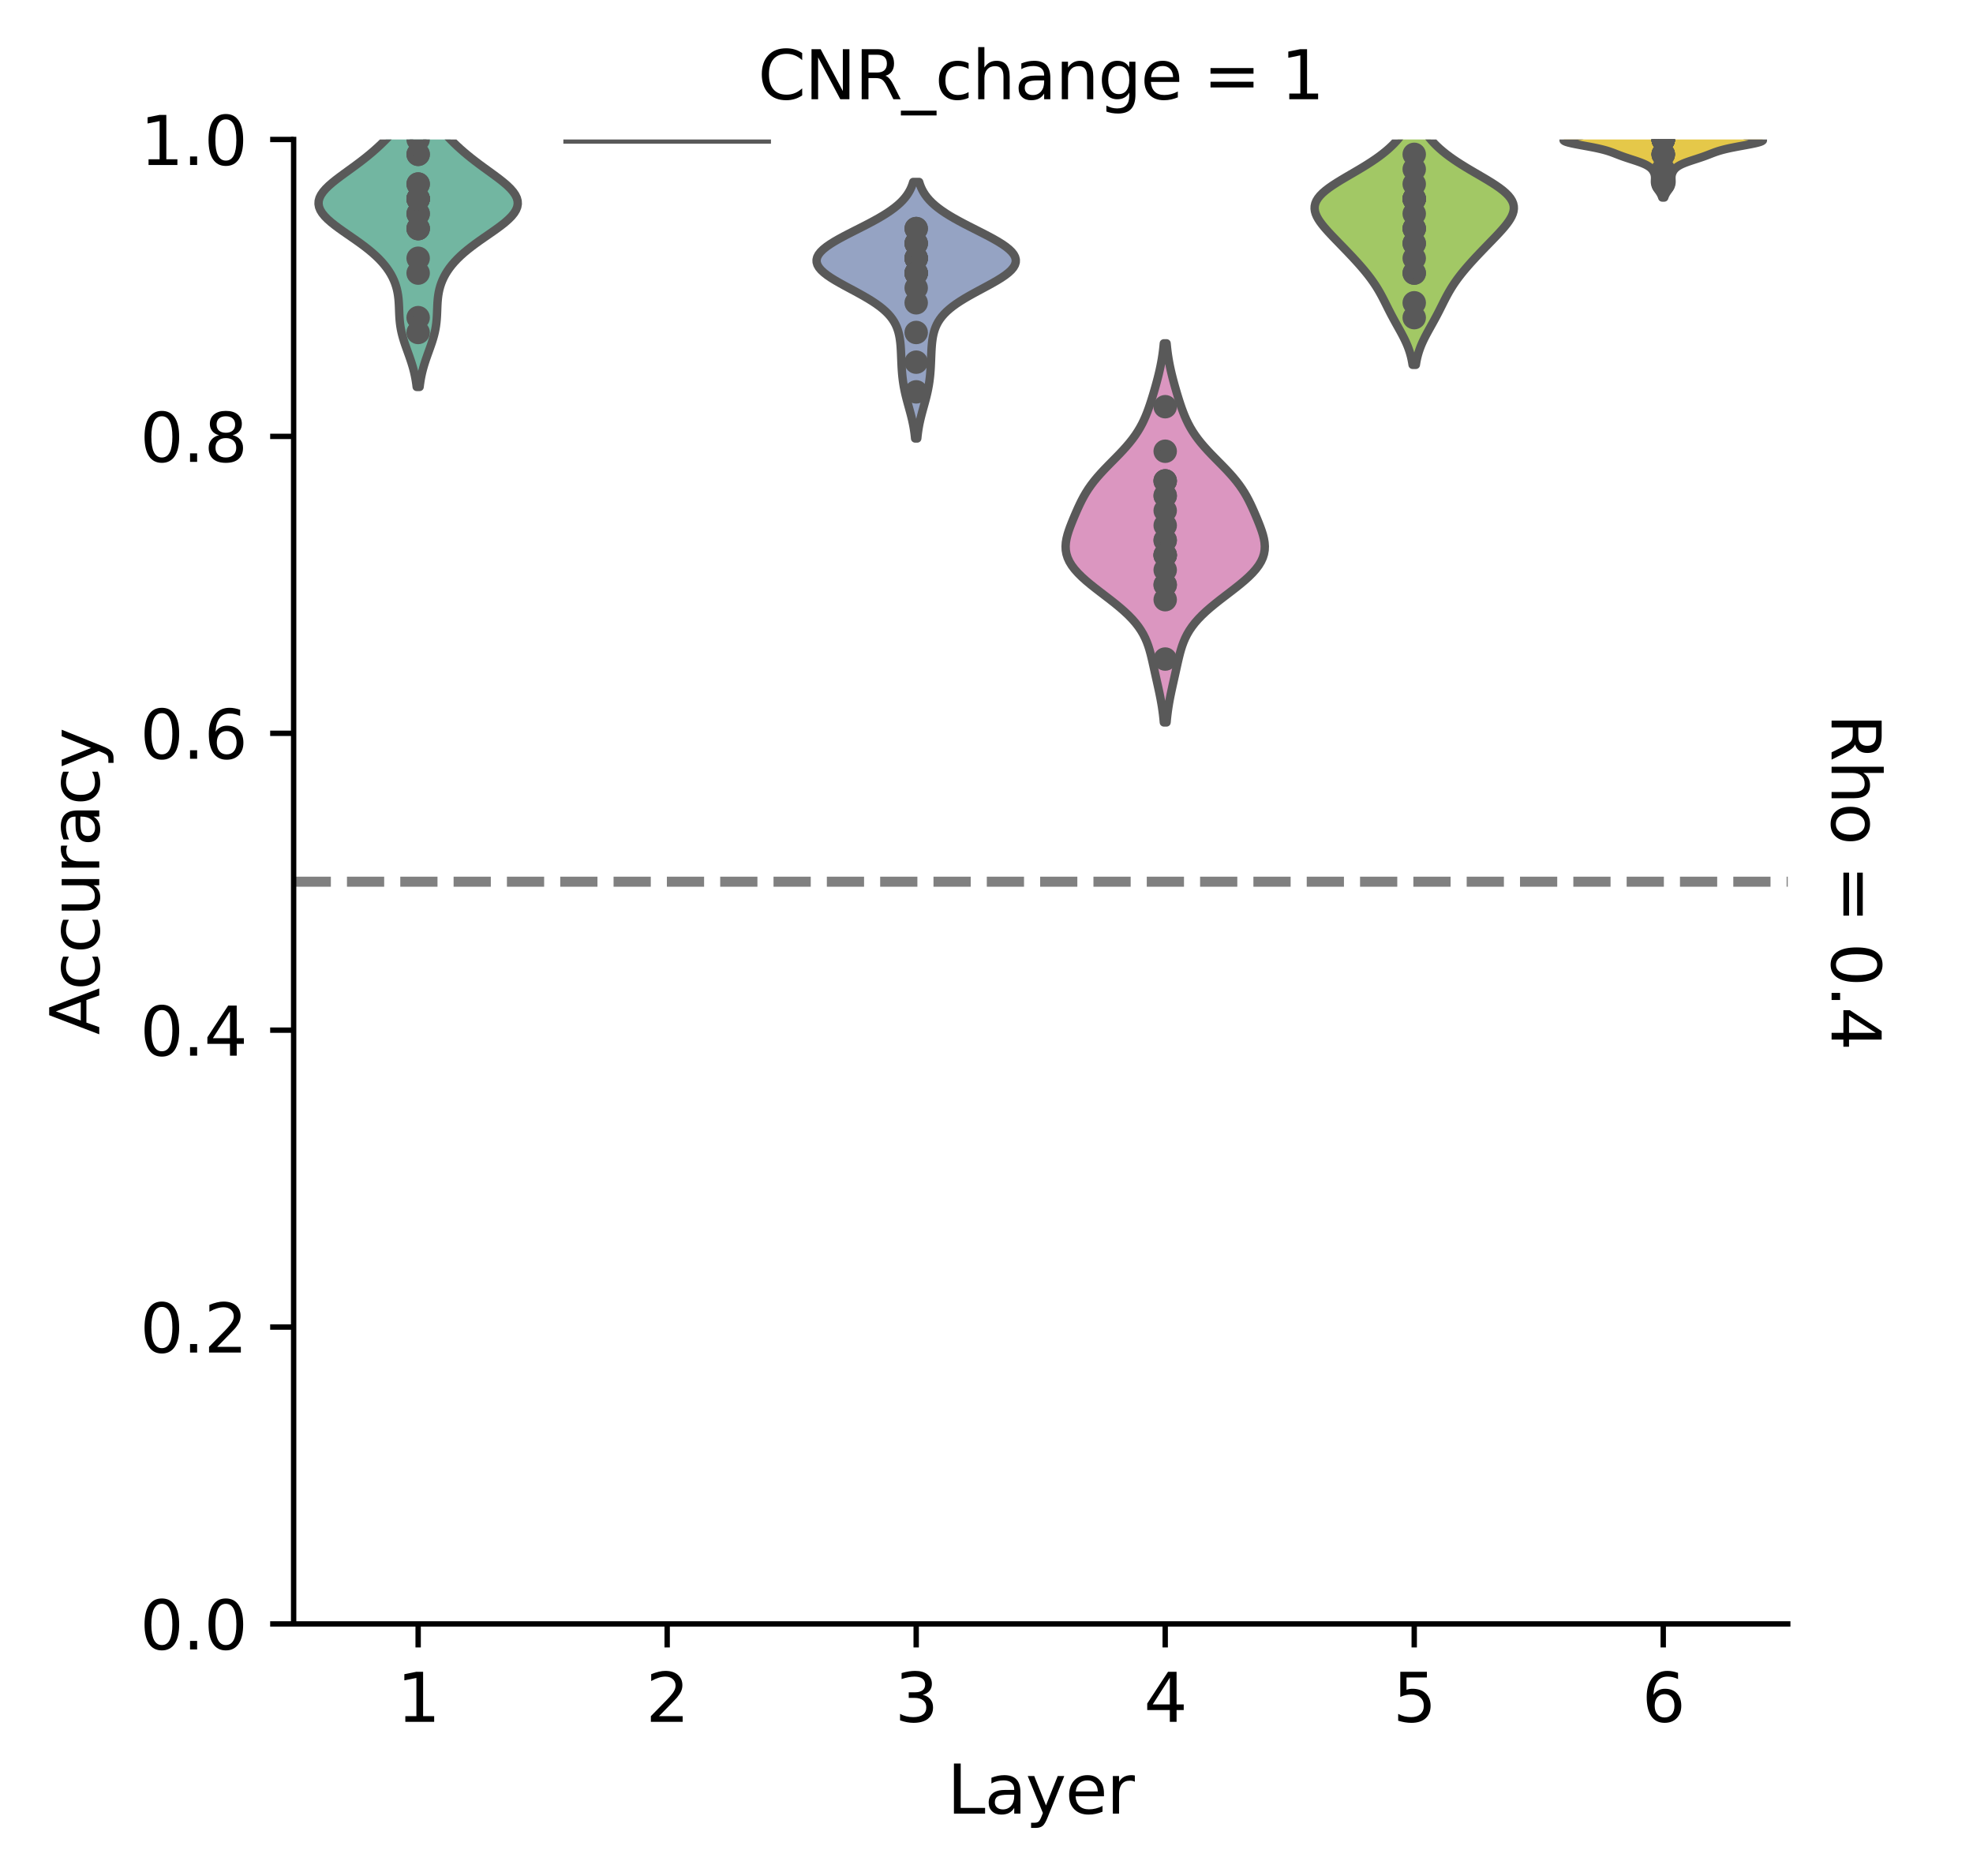 <?xml version="1.0" encoding="utf-8" standalone="no"?>
<!DOCTYPE svg PUBLIC "-//W3C//DTD SVG 1.1//EN"
  "http://www.w3.org/Graphics/SVG/1.1/DTD/svg11.dtd">
<svg xmlns:xlink="http://www.w3.org/1999/xlink" width="294.171pt" height="279.675pt" viewBox="0 0 294.171 279.675" xmlns="http://www.w3.org/2000/svg" version="1.1">
 <defs>
  <style type="text/css">*{stroke-linejoin: round; stroke-linecap: butt}</style>
 </defs>
 <g id="figure_1">
  <g id="patch_1">
   <path d="M 0 279.675 
L 294.171 279.675 
L 294.171 0 
L 0 0 
z
" style="fill: #ffffff"/>
  </g>
  <g id="axes_1">
   <g id="patch_2">
    <path d="M 43.781 242.118 
L 266.551 242.118 
L 266.551 20.798 
L 43.781 20.798 
z
" style="fill: #ffffff"/>
   </g>
   <g id="PolyCollection_1">
    <defs>
     <path id="m51f536a47f" d="M 62.563 -221.987 
L 62.128 -221.987 
L 62.071 -222.442 
L 62.003 -222.896 
L 61.924 -223.351 
L 61.832 -223.805 
L 61.728 -224.26 
L 61.611 -224.715 
L 61.481 -225.169 
L 61.341 -225.624 
L 61.191 -226.079 
L 61.034 -226.533 
L 60.872 -226.988 
L 60.708 -227.442 
L 60.545 -227.897 
L 60.386 -228.352 
L 60.236 -228.806 
L 60.097 -229.261 
L 59.971 -229.715 
L 59.861 -230.17 
L 59.767 -230.625 
L 59.691 -231.079 
L 59.631 -231.534 
L 59.586 -231.989 
L 59.554 -232.443 
L 59.53 -232.898 
L 59.512 -233.352 
L 59.496 -233.807 
L 59.475 -234.262 
L 59.448 -234.716 
L 59.408 -235.171 
L 59.352 -235.625 
L 59.276 -236.08 
L 59.178 -236.535 
L 59.054 -236.989 
L 58.902 -237.444 
L 58.721 -237.899 
L 58.509 -238.353 
L 58.264 -238.808 
L 57.984 -239.262 
L 57.668 -239.717 
L 57.316 -240.172 
L 56.925 -240.626 
L 56.495 -241.081 
L 56.025 -241.535 
L 55.517 -241.99 
L 54.972 -242.445 
L 54.392 -242.899 
L 53.783 -243.354 
L 53.149 -243.809 
L 52.498 -244.263 
L 51.84 -244.718 
L 51.185 -245.172 
L 50.546 -245.627 
L 49.935 -246.082 
L 49.365 -246.536 
L 48.85 -246.991 
L 48.403 -247.445 
L 48.036 -247.9 
L 47.757 -248.355 
L 47.575 -248.809 
L 47.494 -249.264 
L 47.516 -249.719 
L 47.641 -250.173 
L 47.863 -250.628 
L 48.175 -251.082 
L 48.57 -251.537 
L 49.034 -251.992 
L 49.557 -252.446 
L 50.124 -252.901 
L 50.723 -253.355 
L 51.342 -253.81 
L 51.97 -254.265 
L 52.596 -254.719 
L 53.214 -255.174 
L 53.817 -255.629 
L 54.401 -256.083 
L 54.965 -256.538 
L 55.507 -256.992 
L 56.026 -257.447 
L 56.524 -257.902 
L 57.002 -258.356 
L 57.46 -258.811 
L 57.899 -259.265 
L 58.319 -259.72 
L 58.72 -260.175 
L 59.102 -260.629 
L 59.464 -261.084 
L 59.804 -261.539 
L 60.122 -261.993 
L 60.417 -262.448 
L 60.688 -262.902 
L 60.933 -263.357 
L 61.154 -263.812 
L 61.35 -264.266 
L 61.523 -264.721 
L 61.672 -265.175 
L 61.8 -265.63 
L 61.909 -266.085 
L 61.999 -266.539 
L 62.074 -266.994 
L 62.616 -266.994 
L 62.616 -266.994 
L 62.691 -266.539 
L 62.782 -266.085 
L 62.89 -265.63 
L 63.019 -265.175 
L 63.168 -264.721 
L 63.34 -264.266 
L 63.537 -263.812 
L 63.757 -263.357 
L 64.003 -262.902 
L 64.274 -262.448 
L 64.568 -261.993 
L 64.887 -261.539 
L 65.227 -261.084 
L 65.589 -260.629 
L 65.971 -260.175 
L 66.372 -259.72 
L 66.792 -259.265 
L 67.231 -258.811 
L 67.689 -258.356 
L 68.166 -257.902 
L 68.664 -257.447 
L 69.184 -256.992 
L 69.726 -256.538 
L 70.289 -256.083 
L 70.874 -255.629 
L 71.477 -255.174 
L 72.095 -254.719 
L 72.721 -254.265 
L 73.349 -253.81 
L 73.967 -253.355 
L 74.567 -252.901 
L 75.134 -252.446 
L 75.656 -251.992 
L 76.121 -251.537 
L 76.515 -251.082 
L 76.828 -250.628 
L 77.05 -250.173 
L 77.174 -249.719 
L 77.197 -249.264 
L 77.116 -248.809 
L 76.934 -248.355 
L 76.655 -247.9 
L 76.287 -247.445 
L 75.84 -246.991 
L 75.326 -246.536 
L 74.756 -246.082 
L 74.145 -245.627 
L 73.505 -245.172 
L 72.851 -244.718 
L 72.193 -244.263 
L 71.542 -243.809 
L 70.908 -243.354 
L 70.298 -242.899 
L 69.719 -242.445 
L 69.173 -241.99 
L 68.665 -241.535 
L 68.196 -241.081 
L 67.766 -240.626 
L 67.375 -240.172 
L 67.022 -239.717 
L 66.707 -239.262 
L 66.427 -238.808 
L 66.182 -238.353 
L 65.969 -237.899 
L 65.788 -237.444 
L 65.637 -236.989 
L 65.513 -236.535 
L 65.415 -236.08 
L 65.339 -235.625 
L 65.283 -235.171 
L 65.243 -234.716 
L 65.215 -234.262 
L 65.195 -233.807 
L 65.178 -233.352 
L 65.16 -232.898 
L 65.137 -232.443 
L 65.104 -231.989 
L 65.059 -231.534 
L 65 -231.079 
L 64.923 -230.625 
L 64.83 -230.17 
L 64.72 -229.715 
L 64.594 -229.261 
L 64.455 -228.806 
L 64.304 -228.352 
L 64.146 -227.897 
L 63.983 -227.442 
L 63.819 -226.988 
L 63.657 -226.533 
L 63.499 -226.079 
L 63.35 -225.624 
L 63.209 -225.169 
L 63.08 -224.715 
L 62.963 -224.26 
L 62.859 -223.805 
L 62.767 -223.351 
L 62.688 -222.896 
L 62.62 -222.442 
L 62.563 -221.987 
z
" style="stroke: #595959; stroke-width: 1.25"/>
    </defs>
    <g clip-path="url(#p8d80b78aaf)">
     <use xlink:href="#m51f536a47f" x="0" y="279.675" style="fill: #72b6a1; stroke: #595959; stroke-width: 1.25"/>
    </g>
   </g>
   <g id="PolyCollection_2">
    <defs>
     <path id="m8bbcc83e10" d="M 136.761 -214.303 
L 136.443 -214.303 
L 136.403 -214.689 
L 136.357 -215.076 
L 136.303 -215.462 
L 136.242 -215.848 
L 136.173 -216.234 
L 136.096 -216.621 
L 136.012 -217.007 
L 135.921 -217.393 
L 135.824 -217.78 
L 135.723 -218.166 
L 135.618 -218.552 
L 135.511 -218.938 
L 135.404 -219.325 
L 135.299 -219.711 
L 135.195 -220.097 
L 135.096 -220.484 
L 135.002 -220.87 
L 134.914 -221.256 
L 134.834 -221.643 
L 134.76 -222.029 
L 134.695 -222.415 
L 134.637 -222.801 
L 134.587 -223.188 
L 134.543 -223.574 
L 134.506 -223.96 
L 134.475 -224.347 
L 134.449 -224.733 
L 134.427 -225.119 
L 134.408 -225.505 
L 134.391 -225.892 
L 134.375 -226.278 
L 134.36 -226.664 
L 134.343 -227.051 
L 134.324 -227.437 
L 134.301 -227.823 
L 134.272 -228.21 
L 134.235 -228.596 
L 134.188 -228.982 
L 134.128 -229.368 
L 134.053 -229.755 
L 133.959 -230.141 
L 133.842 -230.527 
L 133.699 -230.914 
L 133.526 -231.3 
L 133.317 -231.686 
L 133.07 -232.072 
L 132.781 -232.459 
L 132.445 -232.845 
L 132.061 -233.231 
L 131.627 -233.618 
L 131.142 -234.004 
L 130.608 -234.39 
L 130.026 -234.776 
L 129.4 -235.163 
L 128.738 -235.549 
L 128.046 -235.935 
L 127.334 -236.322 
L 126.613 -236.708 
L 125.896 -237.094 
L 125.196 -237.481 
L 124.526 -237.867 
L 123.901 -238.253 
L 123.334 -238.639 
L 122.839 -239.026 
L 122.425 -239.412 
L 122.103 -239.798 
L 121.88 -240.185 
L 121.762 -240.571 
L 121.751 -240.957 
L 121.846 -241.343 
L 122.047 -241.73 
L 122.347 -242.116 
L 122.741 -242.502 
L 123.221 -242.889 
L 123.775 -243.275 
L 124.394 -243.661 
L 125.066 -244.047 
L 125.779 -244.434 
L 126.521 -244.82 
L 127.28 -245.206 
L 128.045 -245.593 
L 128.805 -245.979 
L 129.552 -246.365 
L 130.275 -246.752 
L 130.969 -247.138 
L 131.626 -247.524 
L 132.243 -247.91 
L 132.814 -248.297 
L 133.339 -248.683 
L 133.815 -249.069 
L 134.243 -249.456 
L 134.623 -249.842 
L 134.957 -250.228 
L 135.247 -250.614 
L 135.497 -251.001 
L 135.71 -251.387 
L 135.888 -251.773 
L 136.037 -252.16 
L 136.159 -252.546 
L 137.044 -252.546 
L 137.044 -252.546 
L 137.167 -252.16 
L 137.315 -251.773 
L 137.494 -251.387 
L 137.707 -251.001 
L 137.957 -250.614 
L 138.247 -250.228 
L 138.581 -249.842 
L 138.961 -249.456 
L 139.389 -249.069 
L 139.865 -248.683 
L 140.39 -248.297 
L 140.961 -247.91 
L 141.578 -247.524 
L 142.235 -247.138 
L 142.929 -246.752 
L 143.652 -246.365 
L 144.398 -245.979 
L 145.159 -245.593 
L 145.924 -245.206 
L 146.683 -244.82 
L 147.425 -244.434 
L 148.137 -244.047 
L 148.809 -243.661 
L 149.428 -243.275 
L 149.983 -242.889 
L 150.462 -242.502 
L 150.856 -242.116 
L 151.157 -241.73 
L 151.358 -241.343 
L 151.453 -240.957 
L 151.442 -240.571 
L 151.323 -240.185 
L 151.101 -239.798 
L 150.779 -239.412 
L 150.365 -239.026 
L 149.869 -238.639 
L 149.303 -238.253 
L 148.678 -237.867 
L 148.008 -237.481 
L 147.308 -237.094 
L 146.591 -236.708 
L 145.87 -236.322 
L 145.158 -235.935 
L 144.466 -235.549 
L 143.804 -235.163 
L 143.178 -234.776 
L 142.596 -234.39 
L 142.061 -234.004 
L 141.577 -233.618 
L 141.142 -233.231 
L 140.759 -232.845 
L 140.423 -232.459 
L 140.134 -232.072 
L 139.886 -231.686 
L 139.678 -231.3 
L 139.504 -230.914 
L 139.361 -230.527 
L 139.245 -230.141 
L 139.15 -229.755 
L 139.075 -229.368 
L 139.016 -228.982 
L 138.969 -228.596 
L 138.932 -228.21 
L 138.903 -227.823 
L 138.88 -227.437 
L 138.861 -227.051 
L 138.844 -226.664 
L 138.828 -226.278 
L 138.813 -225.892 
L 138.796 -225.505 
L 138.777 -225.119 
L 138.755 -224.733 
L 138.729 -224.347 
L 138.698 -223.96 
L 138.661 -223.574 
L 138.617 -223.188 
L 138.567 -222.801 
L 138.509 -222.415 
L 138.443 -222.029 
L 138.37 -221.643 
L 138.289 -221.256 
L 138.202 -220.87 
L 138.108 -220.484 
L 138.009 -220.097 
L 137.905 -219.711 
L 137.799 -219.325 
L 137.692 -218.938 
L 137.586 -218.552 
L 137.481 -218.166 
L 137.38 -217.78 
L 137.283 -217.393 
L 137.192 -217.007 
L 137.108 -216.621 
L 137.031 -216.234 
L 136.962 -215.848 
L 136.901 -215.462 
L 136.847 -215.076 
L 136.801 -214.689 
L 136.761 -214.303 
z
" style="stroke: #595959; stroke-width: 1.25"/>
    </defs>
    <g clip-path="url(#p8d80b78aaf)">
     <use xlink:href="#m8bbcc83e10" x="0" y="279.675" style="fill: #95a3c3; stroke: #595959; stroke-width: 1.25"/>
    </g>
   </g>
   <g id="PolyCollection_3">
    <defs>
     <path id="m8419d6d66c" d="M 173.932 -171.968 
L 173.529 -171.968 
L 173.475 -172.539 
L 173.412 -173.11 
L 173.338 -173.681 
L 173.255 -174.252 
L 173.161 -174.822 
L 173.058 -175.393 
L 172.947 -175.964 
L 172.829 -176.535 
L 172.706 -177.106 
L 172.579 -177.677 
L 172.452 -178.248 
L 172.324 -178.819 
L 172.197 -179.389 
L 172.071 -179.96 
L 171.945 -180.531 
L 171.817 -181.102 
L 171.683 -181.673 
L 171.54 -182.244 
L 171.382 -182.815 
L 171.201 -183.386 
L 170.992 -183.956 
L 170.748 -184.527 
L 170.462 -185.098 
L 170.127 -185.669 
L 169.741 -186.24 
L 169.298 -186.811 
L 168.799 -187.382 
L 168.244 -187.953 
L 167.637 -188.523 
L 166.984 -189.094 
L 166.291 -189.665 
L 165.568 -190.236 
L 164.827 -190.807 
L 164.08 -191.378 
L 163.341 -191.949 
L 162.622 -192.52 
L 161.939 -193.09 
L 161.304 -193.661 
L 160.728 -194.232 
L 160.221 -194.803 
L 159.792 -195.374 
L 159.444 -195.945 
L 159.182 -196.516 
L 159.003 -197.087 
L 158.904 -197.658 
L 158.879 -198.228 
L 158.92 -198.799 
L 159.017 -199.37 
L 159.159 -199.941 
L 159.336 -200.512 
L 159.539 -201.083 
L 159.759 -201.654 
L 159.99 -202.225 
L 160.229 -202.795 
L 160.475 -203.366 
L 160.73 -203.937 
L 160.995 -204.508 
L 161.278 -205.079 
L 161.582 -205.65 
L 161.913 -206.221 
L 162.277 -206.792 
L 162.676 -207.362 
L 163.112 -207.933 
L 163.583 -208.504 
L 164.087 -209.075 
L 164.618 -209.646 
L 165.168 -210.217 
L 165.729 -210.788 
L 166.293 -211.359 
L 166.849 -211.929 
L 167.39 -212.5 
L 167.906 -213.071 
L 168.393 -213.642 
L 168.846 -214.213 
L 169.262 -214.784 
L 169.64 -215.355 
L 169.982 -215.926 
L 170.29 -216.496 
L 170.567 -217.067 
L 170.817 -217.638 
L 171.046 -218.209 
L 171.256 -218.78 
L 171.453 -219.351 
L 171.64 -219.922 
L 171.819 -220.493 
L 171.991 -221.063 
L 172.159 -221.634 
L 172.321 -222.205 
L 172.477 -222.776 
L 172.627 -223.347 
L 172.769 -223.918 
L 172.902 -224.489 
L 173.025 -225.06 
L 173.137 -225.63 
L 173.238 -226.201 
L 173.326 -226.772 
L 173.404 -227.343 
L 173.469 -227.914 
L 173.525 -228.485 
L 173.935 -228.485 
L 173.935 -228.485 
L 173.991 -227.914 
L 174.057 -227.343 
L 174.134 -226.772 
L 174.223 -226.201 
L 174.323 -225.63 
L 174.435 -225.06 
L 174.558 -224.489 
L 174.691 -223.918 
L 174.833 -223.347 
L 174.983 -222.776 
L 175.139 -222.205 
L 175.302 -221.634 
L 175.469 -221.063 
L 175.642 -220.493 
L 175.82 -219.922 
L 176.007 -219.351 
L 176.204 -218.78 
L 176.415 -218.209 
L 176.643 -217.638 
L 176.894 -217.067 
L 177.171 -216.496 
L 177.478 -215.926 
L 177.82 -215.355 
L 178.198 -214.784 
L 178.614 -214.213 
L 179.067 -213.642 
L 179.554 -213.071 
L 180.071 -212.5 
L 180.611 -211.929 
L 181.167 -211.359 
L 181.731 -210.788 
L 182.293 -210.217 
L 182.843 -209.646 
L 183.373 -209.075 
L 183.877 -208.504 
L 184.348 -207.933 
L 184.784 -207.362 
L 185.183 -206.792 
L 185.547 -206.221 
L 185.879 -205.65 
L 186.183 -205.079 
L 186.465 -204.508 
L 186.731 -203.937 
L 186.985 -203.366 
L 187.231 -202.795 
L 187.47 -202.225 
L 187.701 -201.654 
L 187.921 -201.083 
L 188.124 -200.512 
L 188.301 -199.941 
L 188.444 -199.37 
L 188.541 -198.799 
L 188.581 -198.228 
L 188.557 -197.658 
L 188.458 -197.087 
L 188.279 -196.516 
L 188.016 -195.945 
L 187.669 -195.374 
L 187.239 -194.803 
L 186.733 -194.232 
L 186.157 -193.661 
L 185.521 -193.09 
L 184.838 -192.52 
L 184.12 -191.949 
L 183.38 -191.378 
L 182.634 -190.807 
L 181.892 -190.236 
L 181.17 -189.665 
L 180.477 -189.094 
L 179.823 -188.523 
L 179.216 -187.953 
L 178.661 -187.382 
L 178.162 -186.811 
L 177.72 -186.24 
L 177.333 -185.669 
L 176.999 -185.098 
L 176.712 -184.527 
L 176.468 -183.956 
L 176.259 -183.386 
L 176.079 -182.815 
L 175.92 -182.244 
L 175.777 -181.673 
L 175.643 -181.102 
L 175.515 -180.531 
L 175.389 -179.96 
L 175.263 -179.389 
L 175.136 -178.819 
L 175.009 -178.248 
L 174.881 -177.677 
L 174.755 -177.106 
L 174.632 -176.535 
L 174.514 -175.964 
L 174.402 -175.393 
L 174.299 -174.822 
L 174.206 -174.252 
L 174.122 -173.681 
L 174.049 -173.11 
L 173.985 -172.539 
L 173.932 -171.968 
z
" style="stroke: #595959; stroke-width: 1.25"/>
    </defs>
    <g clip-path="url(#p8d80b78aaf)">
     <use xlink:href="#m8419d6d66c" x="0" y="279.675" style="fill: #db96c0; stroke: #595959; stroke-width: 1.25"/>
    </g>
   </g>
   <g id="PolyCollection_4">
    <defs>
     <path id="m238a26321f" d="M 211.1 -225.28 
L 210.617 -225.28 
L 210.554 -225.668 
L 210.48 -226.056 
L 210.393 -226.444 
L 210.292 -226.832 
L 210.176 -227.22 
L 210.046 -227.609 
L 209.901 -227.997 
L 209.741 -228.385 
L 209.567 -228.773 
L 209.382 -229.161 
L 209.186 -229.549 
L 208.981 -229.937 
L 208.77 -230.325 
L 208.555 -230.713 
L 208.338 -231.101 
L 208.121 -231.489 
L 207.907 -231.878 
L 207.696 -232.266 
L 207.489 -232.654 
L 207.287 -233.042 
L 207.088 -233.43 
L 206.893 -233.818 
L 206.699 -234.206 
L 206.505 -234.594 
L 206.308 -234.982 
L 206.107 -235.37 
L 205.898 -235.758 
L 205.681 -236.147 
L 205.453 -236.535 
L 205.214 -236.923 
L 204.961 -237.311 
L 204.696 -237.699 
L 204.418 -238.087 
L 204.126 -238.475 
L 203.823 -238.863 
L 203.508 -239.251 
L 203.182 -239.639 
L 202.847 -240.027 
L 202.504 -240.416 
L 202.153 -240.804 
L 201.796 -241.192 
L 201.433 -241.58 
L 201.065 -241.968 
L 200.694 -242.356 
L 200.32 -242.744 
L 199.943 -243.132 
L 199.567 -243.52 
L 199.191 -243.908 
L 198.817 -244.296 
L 198.449 -244.684 
L 198.088 -245.073 
L 197.739 -245.461 
L 197.405 -245.849 
L 197.092 -246.237 
L 196.806 -246.625 
L 196.552 -247.013 
L 196.338 -247.401 
L 196.171 -247.789 
L 196.059 -248.177 
L 196.007 -248.565 
L 196.022 -248.953 
L 196.109 -249.342 
L 196.269 -249.73 
L 196.506 -250.118 
L 196.816 -250.506 
L 197.198 -250.894 
L 197.647 -251.282 
L 198.155 -251.67 
L 198.713 -252.058 
L 199.314 -252.446 
L 199.946 -252.834 
L 200.599 -253.222 
L 201.263 -253.611 
L 201.929 -253.999 
L 202.589 -254.387 
L 203.236 -254.775 
L 203.863 -255.163 
L 204.466 -255.551 
L 205.041 -255.939 
L 205.588 -256.327 
L 206.103 -256.715 
L 206.587 -257.103 
L 207.04 -257.491 
L 207.461 -257.88 
L 207.851 -258.268 
L 208.212 -258.656 
L 208.543 -259.044 
L 208.846 -259.432 
L 209.121 -259.82 
L 209.369 -260.208 
L 209.592 -260.596 
L 209.79 -260.984 
L 209.965 -261.372 
L 210.117 -261.76 
L 210.249 -262.149 
L 210.363 -262.537 
L 210.459 -262.925 
L 210.54 -263.313 
L 210.606 -263.701 
L 211.11 -263.701 
L 211.11 -263.701 
L 211.177 -263.313 
L 211.258 -262.925 
L 211.354 -262.537 
L 211.467 -262.149 
L 211.6 -261.76 
L 211.752 -261.372 
L 211.927 -260.984 
L 212.125 -260.596 
L 212.348 -260.208 
L 212.596 -259.82 
L 212.871 -259.432 
L 213.174 -259.044 
L 213.505 -258.656 
L 213.866 -258.268 
L 214.256 -257.88 
L 214.677 -257.491 
L 215.13 -257.103 
L 215.614 -256.715 
L 216.129 -256.327 
L 216.676 -255.939 
L 217.251 -255.551 
L 217.854 -255.163 
L 218.481 -254.775 
L 219.128 -254.387 
L 219.787 -253.999 
L 220.454 -253.611 
L 221.118 -253.222 
L 221.771 -252.834 
L 222.403 -252.446 
L 223.003 -252.058 
L 223.562 -251.67 
L 224.07 -251.282 
L 224.518 -250.894 
L 224.901 -250.506 
L 225.211 -250.118 
L 225.447 -249.73 
L 225.608 -249.342 
L 225.695 -248.953 
L 225.71 -248.565 
L 225.658 -248.177 
L 225.546 -247.789 
L 225.379 -247.401 
L 225.165 -247.013 
L 224.911 -246.625 
L 224.625 -246.237 
L 224.312 -245.849 
L 223.978 -245.461 
L 223.629 -245.073 
L 223.268 -244.684 
L 222.9 -244.296 
L 222.526 -243.908 
L 222.15 -243.52 
L 221.773 -243.132 
L 221.397 -242.744 
L 221.023 -242.356 
L 220.652 -241.968 
L 220.284 -241.58 
L 219.921 -241.192 
L 219.564 -240.804 
L 219.213 -240.416 
L 218.87 -240.027 
L 218.535 -239.639 
L 218.209 -239.251 
L 217.894 -238.863 
L 217.591 -238.475 
L 217.299 -238.087 
L 217.021 -237.699 
L 216.755 -237.311 
L 216.503 -236.923 
L 216.264 -236.535 
L 216.036 -236.147 
L 215.819 -235.758 
L 215.61 -235.37 
L 215.409 -234.982 
L 215.212 -234.594 
L 215.018 -234.206 
L 214.824 -233.818 
L 214.629 -233.43 
L 214.43 -233.042 
L 214.228 -232.654 
L 214.021 -232.266 
L 213.81 -231.878 
L 213.595 -231.489 
L 213.379 -231.101 
L 213.162 -230.713 
L 212.947 -230.325 
L 212.736 -229.937 
L 212.531 -229.549 
L 212.335 -229.161 
L 212.149 -228.773 
L 211.976 -228.385 
L 211.816 -227.997 
L 211.671 -227.609 
L 211.541 -227.22 
L 211.425 -226.832 
L 211.324 -226.444 
L 211.237 -226.056 
L 211.163 -225.668 
L 211.1 -225.28 
z
" style="stroke: #595959; stroke-width: 1.25"/>
    </defs>
    <g clip-path="url(#p8d80b78aaf)">
     <use xlink:href="#m238a26321f" x="0" y="279.675" style="fill: #a2c865; stroke: #595959; stroke-width: 1.25"/>
    </g>
   </g>
   <g id="PolyCollection_5">
    <defs>
     <path id="m2fc357c099" d="M 248.136 -250.226 
L 247.837 -250.226 
L 247.803 -250.333 
L 247.762 -250.441 
L 247.717 -250.549 
L 247.665 -250.656 
L 247.608 -250.764 
L 247.546 -250.872 
L 247.479 -250.979 
L 247.409 -251.087 
L 247.336 -251.195 
L 247.262 -251.302 
L 247.189 -251.41 
L 247.117 -251.518 
L 247.049 -251.626 
L 246.985 -251.733 
L 246.928 -251.841 
L 246.878 -251.949 
L 246.837 -252.056 
L 246.804 -252.164 
L 246.779 -252.272 
L 246.762 -252.379 
L 246.753 -252.487 
L 246.749 -252.595 
L 246.75 -252.703 
L 246.754 -252.81 
L 246.759 -252.918 
L 246.764 -253.026 
L 246.766 -253.133 
L 246.765 -253.241 
L 246.759 -253.349 
L 246.748 -253.456 
L 246.73 -253.564 
L 246.705 -253.672 
L 246.674 -253.779 
L 246.635 -253.887 
L 246.589 -253.995 
L 246.535 -254.103 
L 246.473 -254.21 
L 246.4 -254.318 
L 246.317 -254.426 
L 246.22 -254.533 
L 246.109 -254.641 
L 245.98 -254.749 
L 245.831 -254.856 
L 245.661 -254.964 
L 245.468 -255.072 
L 245.251 -255.18 
L 245.01 -255.287 
L 244.745 -255.395 
L 244.46 -255.503 
L 244.156 -255.61 
L 243.839 -255.718 
L 243.511 -255.826 
L 243.18 -255.933 
L 242.849 -256.041 
L 242.523 -256.149 
L 242.206 -256.256 
L 241.9 -256.364 
L 241.605 -256.472 
L 241.32 -256.58 
L 241.043 -256.687 
L 240.766 -256.795 
L 240.484 -256.903 
L 240.188 -257.01 
L 239.87 -257.118 
L 239.522 -257.226 
L 239.138 -257.333 
L 238.711 -257.441 
L 238.241 -257.549 
L 237.729 -257.657 
L 237.18 -257.764 
L 236.604 -257.872 
L 236.014 -257.98 
L 235.428 -258.087 
L 234.865 -258.195 
L 234.347 -258.303 
L 233.895 -258.41 
L 233.53 -258.518 
L 233.272 -258.626 
L 233.136 -258.733 
L 233.135 -258.841 
L 233.276 -258.949 
L 233.559 -259.057 
L 233.981 -259.164 
L 234.532 -259.272 
L 235.199 -259.38 
L 235.964 -259.487 
L 236.807 -259.595 
L 237.706 -259.703 
L 238.637 -259.81 
L 239.578 -259.918 
L 240.51 -260.026 
L 241.413 -260.134 
L 242.273 -260.241 
L 243.076 -260.349 
L 243.814 -260.457 
L 244.481 -260.564 
L 245.075 -260.672 
L 245.596 -260.78 
L 246.046 -260.887 
L 249.927 -260.887 
L 249.927 -260.887 
L 250.377 -260.78 
L 250.898 -260.672 
L 251.492 -260.564 
L 252.16 -260.457 
L 252.898 -260.349 
L 253.701 -260.241 
L 254.56 -260.134 
L 255.463 -260.026 
L 256.395 -259.918 
L 257.337 -259.81 
L 258.268 -259.703 
L 259.166 -259.595 
L 260.009 -259.487 
L 260.774 -259.38 
L 261.441 -259.272 
L 261.993 -259.164 
L 262.415 -259.057 
L 262.698 -258.949 
L 262.838 -258.841 
L 262.837 -258.733 
L 262.702 -258.626 
L 262.444 -258.518 
L 262.079 -258.41 
L 261.627 -258.303 
L 261.108 -258.195 
L 260.545 -258.087 
L 259.959 -257.98 
L 259.37 -257.872 
L 258.794 -257.764 
L 258.245 -257.657 
L 257.733 -257.549 
L 257.262 -257.441 
L 256.836 -257.333 
L 256.451 -257.226 
L 256.103 -257.118 
L 255.785 -257.01 
L 255.49 -256.903 
L 255.207 -256.795 
L 254.931 -256.687 
L 254.653 -256.58 
L 254.368 -256.472 
L 254.074 -256.364 
L 253.768 -256.256 
L 253.45 -256.149 
L 253.125 -256.041 
L 252.794 -255.933 
L 252.462 -255.826 
L 252.135 -255.718 
L 251.817 -255.61 
L 251.514 -255.503 
L 251.228 -255.395 
L 250.964 -255.287 
L 250.722 -255.18 
L 250.505 -255.072 
L 250.312 -254.964 
L 250.142 -254.856 
L 249.994 -254.749 
L 249.865 -254.641 
L 249.753 -254.533 
L 249.657 -254.426 
L 249.573 -254.318 
L 249.501 -254.21 
L 249.438 -254.103 
L 249.384 -253.995 
L 249.338 -253.887 
L 249.3 -253.779 
L 249.268 -253.672 
L 249.244 -253.564 
L 249.226 -253.456 
L 249.214 -253.349 
L 249.208 -253.241 
L 249.207 -253.133 
L 249.209 -253.026 
L 249.214 -252.918 
L 249.219 -252.81 
L 249.223 -252.703 
L 249.224 -252.595 
L 249.221 -252.487 
L 249.211 -252.379 
L 249.194 -252.272 
L 249.17 -252.164 
L 249.137 -252.056 
L 249.095 -251.949 
L 249.045 -251.841 
L 248.988 -251.733 
L 248.925 -251.626 
L 248.856 -251.518 
L 248.785 -251.41 
L 248.711 -251.302 
L 248.637 -251.195 
L 248.564 -251.087 
L 248.494 -250.979 
L 248.427 -250.872 
L 248.365 -250.764 
L 248.308 -250.656 
L 248.257 -250.549 
L 248.211 -250.441 
L 248.171 -250.333 
L 248.136 -250.226 
z
" style="stroke: #595959; stroke-width: 1.25"/>
    </defs>
    <g clip-path="url(#p8d80b78aaf)">
     <use xlink:href="#m2fc357c099" x="0" y="279.675" style="fill: #e5c849; stroke: #595959; stroke-width: 1.25"/>
    </g>
   </g>
   <g id="matplotlib.axis_1">
    <g id="xtick_1">
     <g id="line2d_1">
      <defs>
       <path id="m2964c82f49" d="M 0 0 
L 0 3.5 
" style="stroke: #000000; stroke-width: 0.8"/>
      </defs>
      <g>
       <use xlink:href="#m2964c82f49" x="62.345" y="242.118" style="stroke: #000000; stroke-width: 0.8"/>
      </g>
     </g>
     <g id="text_1">
      <!-- 1 -->
      <g transform="translate(59.164 256.717) scale(0.1 -0.1)">
       <defs>
        <path id="DejaVuSans-31" d="M 794 531 
L 1825 531 
L 1825 4091 
L 703 3866 
L 703 4441 
L 1819 4666 
L 2450 4666 
L 2450 531 
L 3481 531 
L 3481 0 
L 794 0 
L 794 531 
z
" transform="scale(0.016)"/>
       </defs>
       <use xlink:href="#DejaVuSans-31"/>
      </g>
     </g>
    </g>
    <g id="xtick_2">
     <g id="line2d_2">
      <g>
       <use xlink:href="#m2964c82f49" x="99.474" y="242.118" style="stroke: #000000; stroke-width: 0.8"/>
      </g>
     </g>
     <g id="text_2">
      <!-- 2 -->
      <g transform="translate(96.292 256.717) scale(0.1 -0.1)">
       <defs>
        <path id="DejaVuSans-32" d="M 1228 531 
L 3431 531 
L 3431 0 
L 469 0 
L 469 531 
Q 828 903 1448 1529 
Q 2069 2156 2228 2338 
Q 2531 2678 2651 2914 
Q 2772 3150 2772 3378 
Q 2772 3750 2511 3984 
Q 2250 4219 1831 4219 
Q 1534 4219 1204 4116 
Q 875 4013 500 3803 
L 500 4441 
Q 881 4594 1212 4672 
Q 1544 4750 1819 4750 
Q 2544 4750 2975 4387 
Q 3406 4025 3406 3419 
Q 3406 3131 3298 2873 
Q 3191 2616 2906 2266 
Q 2828 2175 2409 1742 
Q 1991 1309 1228 531 
z
" transform="scale(0.016)"/>
       </defs>
       <use xlink:href="#DejaVuSans-32"/>
      </g>
     </g>
    </g>
    <g id="xtick_3">
     <g id="line2d_3">
      <g>
       <use xlink:href="#m2964c82f49" x="136.602" y="242.118" style="stroke: #000000; stroke-width: 0.8"/>
      </g>
     </g>
     <g id="text_3">
      <!-- 3 -->
      <g transform="translate(133.421 256.717) scale(0.1 -0.1)">
       <defs>
        <path id="DejaVuSans-33" d="M 2597 2516 
Q 3050 2419 3304 2112 
Q 3559 1806 3559 1356 
Q 3559 666 3084 287 
Q 2609 -91 1734 -91 
Q 1441 -91 1130 -33 
Q 819 25 488 141 
L 488 750 
Q 750 597 1062 519 
Q 1375 441 1716 441 
Q 2309 441 2620 675 
Q 2931 909 2931 1356 
Q 2931 1769 2642 2001 
Q 2353 2234 1838 2234 
L 1294 2234 
L 1294 2753 
L 1863 2753 
Q 2328 2753 2575 2939 
Q 2822 3125 2822 3475 
Q 2822 3834 2567 4026 
Q 2313 4219 1838 4219 
Q 1578 4219 1281 4162 
Q 984 4106 628 3988 
L 628 4550 
Q 988 4650 1302 4700 
Q 1616 4750 1894 4750 
Q 2613 4750 3031 4423 
Q 3450 4097 3450 3541 
Q 3450 3153 3228 2886 
Q 3006 2619 2597 2516 
z
" transform="scale(0.016)"/>
       </defs>
       <use xlink:href="#DejaVuSans-33"/>
      </g>
     </g>
    </g>
    <g id="xtick_4">
     <g id="line2d_4">
      <g>
       <use xlink:href="#m2964c82f49" x="173.73" y="242.118" style="stroke: #000000; stroke-width: 0.8"/>
      </g>
     </g>
     <g id="text_4">
      <!-- 4 -->
      <g transform="translate(170.549 256.717) scale(0.1 -0.1)">
       <defs>
        <path id="DejaVuSans-34" d="M 2419 4116 
L 825 1625 
L 2419 1625 
L 2419 4116 
z
M 2253 4666 
L 3047 4666 
L 3047 1625 
L 3713 1625 
L 3713 1100 
L 3047 1100 
L 3047 0 
L 2419 0 
L 2419 1100 
L 313 1100 
L 313 1709 
L 2253 4666 
z
" transform="scale(0.016)"/>
       </defs>
       <use xlink:href="#DejaVuSans-34"/>
      </g>
     </g>
    </g>
    <g id="xtick_5">
     <g id="line2d_5">
      <g>
       <use xlink:href="#m2964c82f49" x="210.858" y="242.118" style="stroke: #000000; stroke-width: 0.8"/>
      </g>
     </g>
     <g id="text_5">
      <!-- 5 -->
      <g transform="translate(207.677 256.717) scale(0.1 -0.1)">
       <defs>
        <path id="DejaVuSans-35" d="M 691 4666 
L 3169 4666 
L 3169 4134 
L 1269 4134 
L 1269 2991 
Q 1406 3038 1543 3061 
Q 1681 3084 1819 3084 
Q 2600 3084 3056 2656 
Q 3513 2228 3513 1497 
Q 3513 744 3044 326 
Q 2575 -91 1722 -91 
Q 1428 -91 1123 -41 
Q 819 9 494 109 
L 494 744 
Q 775 591 1075 516 
Q 1375 441 1709 441 
Q 2250 441 2565 725 
Q 2881 1009 2881 1497 
Q 2881 1984 2565 2268 
Q 2250 2553 1709 2553 
Q 1456 2553 1204 2497 
Q 953 2441 691 2322 
L 691 4666 
z
" transform="scale(0.016)"/>
       </defs>
       <use xlink:href="#DejaVuSans-35"/>
      </g>
     </g>
    </g>
    <g id="xtick_6">
     <g id="line2d_6">
      <g>
       <use xlink:href="#m2964c82f49" x="247.987" y="242.118" style="stroke: #000000; stroke-width: 0.8"/>
      </g>
     </g>
     <g id="text_6">
      <!-- 6 -->
      <g transform="translate(244.805 256.717) scale(0.1 -0.1)">
       <defs>
        <path id="DejaVuSans-36" d="M 2113 2584 
Q 1688 2584 1439 2293 
Q 1191 2003 1191 1497 
Q 1191 994 1439 701 
Q 1688 409 2113 409 
Q 2538 409 2786 701 
Q 3034 994 3034 1497 
Q 3034 2003 2786 2293 
Q 2538 2584 2113 2584 
z
M 3366 4563 
L 3366 3988 
Q 3128 4100 2886 4159 
Q 2644 4219 2406 4219 
Q 1781 4219 1451 3797 
Q 1122 3375 1075 2522 
Q 1259 2794 1537 2939 
Q 1816 3084 2150 3084 
Q 2853 3084 3261 2657 
Q 3669 2231 3669 1497 
Q 3669 778 3244 343 
Q 2819 -91 2113 -91 
Q 1303 -91 875 529 
Q 447 1150 447 2328 
Q 447 3434 972 4092 
Q 1497 4750 2381 4750 
Q 2619 4750 2861 4703 
Q 3103 4656 3366 4563 
z
" transform="scale(0.016)"/>
       </defs>
       <use xlink:href="#DejaVuSans-36"/>
      </g>
     </g>
    </g>
    <g id="text_7">
     <!-- Layer -->
     <g transform="translate(141.225 270.395) scale(0.1 -0.1)">
      <defs>
       <path id="DejaVuSans-4c" d="M 628 4666 
L 1259 4666 
L 1259 531 
L 3531 531 
L 3531 0 
L 628 0 
L 628 4666 
z
" transform="scale(0.016)"/>
       <path id="DejaVuSans-61" d="M 2194 1759 
Q 1497 1759 1228 1600 
Q 959 1441 959 1056 
Q 959 750 1161 570 
Q 1363 391 1709 391 
Q 2188 391 2477 730 
Q 2766 1069 2766 1631 
L 2766 1759 
L 2194 1759 
z
M 3341 1997 
L 3341 0 
L 2766 0 
L 2766 531 
Q 2569 213 2275 61 
Q 1981 -91 1556 -91 
Q 1019 -91 701 211 
Q 384 513 384 1019 
Q 384 1609 779 1909 
Q 1175 2209 1959 2209 
L 2766 2209 
L 2766 2266 
Q 2766 2663 2505 2880 
Q 2244 3097 1772 3097 
Q 1472 3097 1187 3025 
Q 903 2953 641 2809 
L 641 3341 
Q 956 3463 1253 3523 
Q 1550 3584 1831 3584 
Q 2591 3584 2966 3190 
Q 3341 2797 3341 1997 
z
" transform="scale(0.016)"/>
       <path id="DejaVuSans-79" d="M 2059 -325 
Q 1816 -950 1584 -1140 
Q 1353 -1331 966 -1331 
L 506 -1331 
L 506 -850 
L 844 -850 
Q 1081 -850 1212 -737 
Q 1344 -625 1503 -206 
L 1606 56 
L 191 3500 
L 800 3500 
L 1894 763 
L 2988 3500 
L 3597 3500 
L 2059 -325 
z
" transform="scale(0.016)"/>
       <path id="DejaVuSans-65" d="M 3597 1894 
L 3597 1613 
L 953 1613 
Q 991 1019 1311 708 
Q 1631 397 2203 397 
Q 2534 397 2845 478 
Q 3156 559 3463 722 
L 3463 178 
Q 3153 47 2828 -22 
Q 2503 -91 2169 -91 
Q 1331 -91 842 396 
Q 353 884 353 1716 
Q 353 2575 817 3079 
Q 1281 3584 2069 3584 
Q 2775 3584 3186 3129 
Q 3597 2675 3597 1894 
z
M 3022 2063 
Q 3016 2534 2758 2815 
Q 2500 3097 2075 3097 
Q 1594 3097 1305 2825 
Q 1016 2553 972 2059 
L 3022 2063 
z
" transform="scale(0.016)"/>
       <path id="DejaVuSans-72" d="M 2631 2963 
Q 2534 3019 2420 3045 
Q 2306 3072 2169 3072 
Q 1681 3072 1420 2755 
Q 1159 2438 1159 1844 
L 1159 0 
L 581 0 
L 581 3500 
L 1159 3500 
L 1159 2956 
Q 1341 3275 1631 3429 
Q 1922 3584 2338 3584 
Q 2397 3584 2469 3576 
Q 2541 3569 2628 3553 
L 2631 2963 
z
" transform="scale(0.016)"/>
      </defs>
      <use xlink:href="#DejaVuSans-4c"/>
      <use xlink:href="#DejaVuSans-61" x="55.713"/>
      <use xlink:href="#DejaVuSans-79" x="116.992"/>
      <use xlink:href="#DejaVuSans-65" x="176.172"/>
      <use xlink:href="#DejaVuSans-72" x="237.695"/>
     </g>
    </g>
   </g>
   <g id="matplotlib.axis_2">
    <g id="ytick_1">
     <g id="line2d_7">
      <defs>
       <path id="md0a957c03d" d="M 0 0 
L -3.5 0 
" style="stroke: #000000; stroke-width: 0.8"/>
      </defs>
      <g>
       <use xlink:href="#md0a957c03d" x="43.781" y="242.118" style="stroke: #000000; stroke-width: 0.8"/>
      </g>
     </g>
     <g id="text_8">
      <!-- 0.0 -->
      <g transform="translate(20.878 245.918) scale(0.1 -0.1)">
       <defs>
        <path id="DejaVuSans-30" d="M 2034 4250 
Q 1547 4250 1301 3770 
Q 1056 3291 1056 2328 
Q 1056 1369 1301 889 
Q 1547 409 2034 409 
Q 2525 409 2770 889 
Q 3016 1369 3016 2328 
Q 3016 3291 2770 3770 
Q 2525 4250 2034 4250 
z
M 2034 4750 
Q 2819 4750 3233 4129 
Q 3647 3509 3647 2328 
Q 3647 1150 3233 529 
Q 2819 -91 2034 -91 
Q 1250 -91 836 529 
Q 422 1150 422 2328 
Q 422 3509 836 4129 
Q 1250 4750 2034 4750 
z
" transform="scale(0.016)"/>
        <path id="DejaVuSans-2e" d="M 684 794 
L 1344 794 
L 1344 0 
L 684 0 
L 684 794 
z
" transform="scale(0.016)"/>
       </defs>
       <use xlink:href="#DejaVuSans-30"/>
       <use xlink:href="#DejaVuSans-2e" x="63.623"/>
       <use xlink:href="#DejaVuSans-30" x="95.41"/>
      </g>
     </g>
    </g>
    <g id="ytick_2">
     <g id="line2d_8">
      <g>
       <use xlink:href="#md0a957c03d" x="43.781" y="197.854" style="stroke: #000000; stroke-width: 0.8"/>
      </g>
     </g>
     <g id="text_9">
      <!-- 0.2 -->
      <g transform="translate(20.878 201.654) scale(0.1 -0.1)">
       <use xlink:href="#DejaVuSans-30"/>
       <use xlink:href="#DejaVuSans-2e" x="63.623"/>
       <use xlink:href="#DejaVuSans-32" x="95.41"/>
      </g>
     </g>
    </g>
    <g id="ytick_3">
     <g id="line2d_9">
      <g>
       <use xlink:href="#md0a957c03d" x="43.781" y="153.59" style="stroke: #000000; stroke-width: 0.8"/>
      </g>
     </g>
     <g id="text_10">
      <!-- 0.4 -->
      <g transform="translate(20.878 157.39) scale(0.1 -0.1)">
       <use xlink:href="#DejaVuSans-30"/>
       <use xlink:href="#DejaVuSans-2e" x="63.623"/>
       <use xlink:href="#DejaVuSans-34" x="95.41"/>
      </g>
     </g>
    </g>
    <g id="ytick_4">
     <g id="line2d_10">
      <g>
       <use xlink:href="#md0a957c03d" x="43.781" y="109.326" style="stroke: #000000; stroke-width: 0.8"/>
      </g>
     </g>
     <g id="text_11">
      <!-- 0.6 -->
      <g transform="translate(20.878 113.126) scale(0.1 -0.1)">
       <use xlink:href="#DejaVuSans-30"/>
       <use xlink:href="#DejaVuSans-2e" x="63.623"/>
       <use xlink:href="#DejaVuSans-36" x="95.41"/>
      </g>
     </g>
    </g>
    <g id="ytick_5">
     <g id="line2d_11">
      <g>
       <use xlink:href="#md0a957c03d" x="43.781" y="65.062" style="stroke: #000000; stroke-width: 0.8"/>
      </g>
     </g>
     <g id="text_12">
      <!-- 0.8 -->
      <g transform="translate(20.878 68.862) scale(0.1 -0.1)">
       <defs>
        <path id="DejaVuSans-38" d="M 2034 2216 
Q 1584 2216 1326 1975 
Q 1069 1734 1069 1313 
Q 1069 891 1326 650 
Q 1584 409 2034 409 
Q 2484 409 2743 651 
Q 3003 894 3003 1313 
Q 3003 1734 2745 1975 
Q 2488 2216 2034 2216 
z
M 1403 2484 
Q 997 2584 770 2862 
Q 544 3141 544 3541 
Q 544 4100 942 4425 
Q 1341 4750 2034 4750 
Q 2731 4750 3128 4425 
Q 3525 4100 3525 3541 
Q 3525 3141 3298 2862 
Q 3072 2584 2669 2484 
Q 3125 2378 3379 2068 
Q 3634 1759 3634 1313 
Q 3634 634 3220 271 
Q 2806 -91 2034 -91 
Q 1263 -91 848 271 
Q 434 634 434 1313 
Q 434 1759 690 2068 
Q 947 2378 1403 2484 
z
M 1172 3481 
Q 1172 3119 1398 2916 
Q 1625 2713 2034 2713 
Q 2441 2713 2670 2916 
Q 2900 3119 2900 3481 
Q 2900 3844 2670 4047 
Q 2441 4250 2034 4250 
Q 1625 4250 1398 4047 
Q 1172 3844 1172 3481 
z
" transform="scale(0.016)"/>
       </defs>
       <use xlink:href="#DejaVuSans-30"/>
       <use xlink:href="#DejaVuSans-2e" x="63.623"/>
       <use xlink:href="#DejaVuSans-38" x="95.41"/>
      </g>
     </g>
    </g>
    <g id="ytick_6">
     <g id="line2d_12">
      <g>
       <use xlink:href="#md0a957c03d" x="43.781" y="20.798" style="stroke: #000000; stroke-width: 0.8"/>
      </g>
     </g>
     <g id="text_13">
      <!-- 1.0 -->
      <g transform="translate(20.878 24.598) scale(0.1 -0.1)">
       <use xlink:href="#DejaVuSans-31"/>
       <use xlink:href="#DejaVuSans-2e" x="63.623"/>
       <use xlink:href="#DejaVuSans-30" x="95.41"/>
      </g>
     </g>
    </g>
    <g id="text_14">
     <!-- Accuracy -->
     <g transform="translate(14.798 154.287) rotate(-90) scale(0.1 -0.1)">
      <defs>
       <path id="DejaVuSans-41" d="M 2188 4044 
L 1331 1722 
L 3047 1722 
L 2188 4044 
z
M 1831 4666 
L 2547 4666 
L 4325 0 
L 3669 0 
L 3244 1197 
L 1141 1197 
L 716 0 
L 50 0 
L 1831 4666 
z
" transform="scale(0.016)"/>
       <path id="DejaVuSans-63" d="M 3122 3366 
L 3122 2828 
Q 2878 2963 2633 3030 
Q 2388 3097 2138 3097 
Q 1578 3097 1268 2742 
Q 959 2388 959 1747 
Q 959 1106 1268 751 
Q 1578 397 2138 397 
Q 2388 397 2633 464 
Q 2878 531 3122 666 
L 3122 134 
Q 2881 22 2623 -34 
Q 2366 -91 2075 -91 
Q 1284 -91 818 406 
Q 353 903 353 1747 
Q 353 2603 823 3093 
Q 1294 3584 2113 3584 
Q 2378 3584 2631 3529 
Q 2884 3475 3122 3366 
z
" transform="scale(0.016)"/>
       <path id="DejaVuSans-75" d="M 544 1381 
L 544 3500 
L 1119 3500 
L 1119 1403 
Q 1119 906 1312 657 
Q 1506 409 1894 409 
Q 2359 409 2629 706 
Q 2900 1003 2900 1516 
L 2900 3500 
L 3475 3500 
L 3475 0 
L 2900 0 
L 2900 538 
Q 2691 219 2414 64 
Q 2138 -91 1772 -91 
Q 1169 -91 856 284 
Q 544 659 544 1381 
z
M 1991 3584 
L 1991 3584 
z
" transform="scale(0.016)"/>
      </defs>
      <use xlink:href="#DejaVuSans-41"/>
      <use xlink:href="#DejaVuSans-63" x="66.658"/>
      <use xlink:href="#DejaVuSans-63" x="121.639"/>
      <use xlink:href="#DejaVuSans-75" x="176.619"/>
      <use xlink:href="#DejaVuSans-72" x="239.998"/>
      <use xlink:href="#DejaVuSans-61" x="281.111"/>
      <use xlink:href="#DejaVuSans-63" x="342.391"/>
      <use xlink:href="#DejaVuSans-79" x="397.371"/>
     </g>
    </g>
   </g>
   <g id="line2d_13">
    <path d="M 84.622 20.798 
L 114.325 20.798 
" clip-path="url(#p8d80b78aaf)" style="fill: none; stroke: #595959; stroke-width: 1.25; stroke-linecap: square"/>
   </g>
   <g id="line2d_14">
    <path d="M 43.781 131.458 
L 266.551 131.458 
" clip-path="url(#p8d80b78aaf)" style="fill: none; stroke-dasharray: 5.55,2.4; stroke-dashoffset: 0; stroke: #808080; stroke-width: 1.5"/>
   </g>
   <g id="patch_3">
    <path d="M 43.781 242.118 
L 43.781 20.798 
" style="fill: none; stroke: #000000; stroke-width: 0.8; stroke-linejoin: miter; stroke-linecap: square"/>
   </g>
   <g id="patch_4">
    <path d="M 43.781 242.118 
L 266.551 242.118 
" style="fill: none; stroke: #000000; stroke-width: 0.8; stroke-linejoin: miter; stroke-linecap: square"/>
   </g>
   <g id="PathCollection_1">
    <defs>
     <path id="m733e4d0a0e" d="M 0 1.25 
C 0.332 1.25 0.649 1.118 0.884 0.884 
C 1.118 0.649 1.25 0.332 1.25 0 
C 1.25 -0.332 1.118 -0.649 0.884 -0.884 
C 0.649 -1.118 0.332 -1.25 0 -1.25 
C -0.332 -1.25 -0.649 -1.118 -0.884 -0.884 
C -1.118 -0.649 -1.25 -0.332 -1.25 0 
C -1.25 0.332 -1.118 0.649 -0.884 0.884 
C -0.649 1.118 -0.332 1.25 0 1.25 
z
" style="stroke: #595959"/>
    </defs>
    <g clip-path="url(#p8d80b78aaf)">
     <use xlink:href="#m733e4d0a0e" x="62.345" y="38.504" style="fill: #595959; stroke: #595959"/>
     <use xlink:href="#m733e4d0a0e" x="62.345" y="31.864" style="fill: #595959; stroke: #595959"/>
     <use xlink:href="#m733e4d0a0e" x="62.345" y="27.438" style="fill: #595959; stroke: #595959"/>
     <use xlink:href="#m733e4d0a0e" x="62.345" y="34.078" style="fill: #595959; stroke: #595959"/>
     <use xlink:href="#m733e4d0a0e" x="62.345" y="29.651" style="fill: #595959; stroke: #595959"/>
     <use xlink:href="#m733e4d0a0e" x="62.345" y="29.651" style="fill: #595959; stroke: #595959"/>
     <use xlink:href="#m733e4d0a0e" x="62.345" y="29.651" style="fill: #595959; stroke: #595959"/>
     <use xlink:href="#m733e4d0a0e" x="62.345" y="49.57" style="fill: #595959; stroke: #595959"/>
     <use xlink:href="#m733e4d0a0e" x="62.345" y="40.717" style="fill: #595959; stroke: #595959"/>
     <use xlink:href="#m733e4d0a0e" x="62.345" y="29.651" style="fill: #595959; stroke: #595959"/>
     <use xlink:href="#m733e4d0a0e" x="62.345" y="23.012" style="fill: #595959; stroke: #595959"/>
     <use xlink:href="#m733e4d0a0e" x="62.345" y="47.357" style="fill: #595959; stroke: #595959"/>
     <use xlink:href="#m733e4d0a0e" x="62.345" y="34.078" style="fill: #595959; stroke: #595959"/>
     <use xlink:href="#m733e4d0a0e" x="62.345" y="29.651" style="fill: #595959; stroke: #595959"/>
     <use xlink:href="#m733e4d0a0e" x="62.345" y="34.078" style="fill: #595959; stroke: #595959"/>
     <use xlink:href="#m733e4d0a0e" x="62.345" y="31.864" style="fill: #595959; stroke: #595959"/>
     <use xlink:href="#m733e4d0a0e" x="62.345" y="29.651" style="fill: #595959; stroke: #595959"/>
     <use xlink:href="#m733e4d0a0e" x="62.345" y="20.798" style="fill: #595959; stroke: #595959"/>
     <use xlink:href="#m733e4d0a0e" x="62.345" y="27.438" style="fill: #595959; stroke: #595959"/>
     <use xlink:href="#m733e4d0a0e" x="62.345" y="23.012" style="fill: #595959; stroke: #595959"/>
    </g>
   </g>
   <g id="PathCollection_2">
    <g clip-path="url(#p8d80b78aaf)">
     <use xlink:href="#m733e4d0a0e" x="136.602" y="38.504" style="fill: #595959; stroke: #595959"/>
     <use xlink:href="#m733e4d0a0e" x="136.602" y="42.93" style="fill: #595959; stroke: #595959"/>
     <use xlink:href="#m733e4d0a0e" x="136.602" y="38.504" style="fill: #595959; stroke: #595959"/>
     <use xlink:href="#m733e4d0a0e" x="136.602" y="36.291" style="fill: #595959; stroke: #595959"/>
     <use xlink:href="#m733e4d0a0e" x="136.602" y="34.078" style="fill: #595959; stroke: #595959"/>
     <use xlink:href="#m733e4d0a0e" x="136.602" y="40.717" style="fill: #595959; stroke: #595959"/>
     <use xlink:href="#m733e4d0a0e" x="136.602" y="38.504" style="fill: #595959; stroke: #595959"/>
     <use xlink:href="#m733e4d0a0e" x="136.602" y="53.996" style="fill: #595959; stroke: #595959"/>
     <use xlink:href="#m733e4d0a0e" x="136.602" y="34.078" style="fill: #595959; stroke: #595959"/>
     <use xlink:href="#m733e4d0a0e" x="136.602" y="49.57" style="fill: #595959; stroke: #595959"/>
     <use xlink:href="#m733e4d0a0e" x="136.602" y="38.504" style="fill: #595959; stroke: #595959"/>
     <use xlink:href="#m733e4d0a0e" x="136.602" y="38.504" style="fill: #595959; stroke: #595959"/>
     <use xlink:href="#m733e4d0a0e" x="136.602" y="40.717" style="fill: #595959; stroke: #595959"/>
     <use xlink:href="#m733e4d0a0e" x="136.602" y="36.291" style="fill: #595959; stroke: #595959"/>
     <use xlink:href="#m733e4d0a0e" x="136.602" y="58.423" style="fill: #595959; stroke: #595959"/>
     <use xlink:href="#m733e4d0a0e" x="136.602" y="40.717" style="fill: #595959; stroke: #595959"/>
     <use xlink:href="#m733e4d0a0e" x="136.602" y="40.717" style="fill: #595959; stroke: #595959"/>
     <use xlink:href="#m733e4d0a0e" x="136.602" y="45.144" style="fill: #595959; stroke: #595959"/>
     <use xlink:href="#m733e4d0a0e" x="136.602" y="36.291" style="fill: #595959; stroke: #595959"/>
     <use xlink:href="#m733e4d0a0e" x="136.602" y="40.717" style="fill: #595959; stroke: #595959"/>
    </g>
   </g>
   <g id="PathCollection_3">
    <g clip-path="url(#p8d80b78aaf)">
     <use xlink:href="#m733e4d0a0e" x="173.73" y="71.702" style="fill: #595959; stroke: #595959"/>
     <use xlink:href="#m733e4d0a0e" x="173.73" y="82.768" style="fill: #595959; stroke: #595959"/>
     <use xlink:href="#m733e4d0a0e" x="173.73" y="60.636" style="fill: #595959; stroke: #595959"/>
     <use xlink:href="#m733e4d0a0e" x="173.73" y="82.768" style="fill: #595959; stroke: #595959"/>
     <use xlink:href="#m733e4d0a0e" x="173.73" y="80.555" style="fill: #595959; stroke: #595959"/>
     <use xlink:href="#m733e4d0a0e" x="173.73" y="71.702" style="fill: #595959; stroke: #595959"/>
     <use xlink:href="#m733e4d0a0e" x="173.73" y="73.915" style="fill: #595959; stroke: #595959"/>
     <use xlink:href="#m733e4d0a0e" x="173.73" y="76.128" style="fill: #595959; stroke: #595959"/>
     <use xlink:href="#m733e4d0a0e" x="173.73" y="78.342" style="fill: #595959; stroke: #595959"/>
     <use xlink:href="#m733e4d0a0e" x="173.73" y="80.555" style="fill: #595959; stroke: #595959"/>
     <use xlink:href="#m733e4d0a0e" x="173.73" y="73.915" style="fill: #595959; stroke: #595959"/>
     <use xlink:href="#m733e4d0a0e" x="173.73" y="98.26" style="fill: #595959; stroke: #595959"/>
     <use xlink:href="#m733e4d0a0e" x="173.73" y="71.702" style="fill: #595959; stroke: #595959"/>
     <use xlink:href="#m733e4d0a0e" x="173.73" y="87.194" style="fill: #595959; stroke: #595959"/>
     <use xlink:href="#m733e4d0a0e" x="173.73" y="67.276" style="fill: #595959; stroke: #595959"/>
     <use xlink:href="#m733e4d0a0e" x="173.73" y="84.981" style="fill: #595959; stroke: #595959"/>
     <use xlink:href="#m733e4d0a0e" x="173.73" y="87.194" style="fill: #595959; stroke: #595959"/>
     <use xlink:href="#m733e4d0a0e" x="173.73" y="82.768" style="fill: #595959; stroke: #595959"/>
     <use xlink:href="#m733e4d0a0e" x="173.73" y="82.768" style="fill: #595959; stroke: #595959"/>
     <use xlink:href="#m733e4d0a0e" x="173.73" y="89.408" style="fill: #595959; stroke: #595959"/>
    </g>
   </g>
   <g id="PathCollection_4">
    <g clip-path="url(#p8d80b78aaf)">
     <use xlink:href="#m733e4d0a0e" x="210.858" y="29.651" style="fill: #595959; stroke: #595959"/>
     <use xlink:href="#m733e4d0a0e" x="210.858" y="36.291" style="fill: #595959; stroke: #595959"/>
     <use xlink:href="#m733e4d0a0e" x="210.858" y="45.144" style="fill: #595959; stroke: #595959"/>
     <use xlink:href="#m733e4d0a0e" x="210.858" y="40.717" style="fill: #595959; stroke: #595959"/>
     <use xlink:href="#m733e4d0a0e" x="210.858" y="40.717" style="fill: #595959; stroke: #595959"/>
     <use xlink:href="#m733e4d0a0e" x="210.858" y="23.012" style="fill: #595959; stroke: #595959"/>
     <use xlink:href="#m733e4d0a0e" x="210.858" y="29.651" style="fill: #595959; stroke: #595959"/>
     <use xlink:href="#m733e4d0a0e" x="210.858" y="38.504" style="fill: #595959; stroke: #595959"/>
     <use xlink:href="#m733e4d0a0e" x="210.858" y="31.864" style="fill: #595959; stroke: #595959"/>
     <use xlink:href="#m733e4d0a0e" x="210.858" y="47.357" style="fill: #595959; stroke: #595959"/>
     <use xlink:href="#m733e4d0a0e" x="210.858" y="29.651" style="fill: #595959; stroke: #595959"/>
     <use xlink:href="#m733e4d0a0e" x="210.858" y="29.651" style="fill: #595959; stroke: #595959"/>
     <use xlink:href="#m733e4d0a0e" x="210.858" y="34.078" style="fill: #595959; stroke: #595959"/>
     <use xlink:href="#m733e4d0a0e" x="210.858" y="34.078" style="fill: #595959; stroke: #595959"/>
     <use xlink:href="#m733e4d0a0e" x="210.858" y="25.225" style="fill: #595959; stroke: #595959"/>
     <use xlink:href="#m733e4d0a0e" x="210.858" y="27.438" style="fill: #595959; stroke: #595959"/>
     <use xlink:href="#m733e4d0a0e" x="210.858" y="36.291" style="fill: #595959; stroke: #595959"/>
     <use xlink:href="#m733e4d0a0e" x="210.858" y="29.651" style="fill: #595959; stroke: #595959"/>
     <use xlink:href="#m733e4d0a0e" x="210.858" y="29.651" style="fill: #595959; stroke: #595959"/>
     <use xlink:href="#m733e4d0a0e" x="210.858" y="34.078" style="fill: #595959; stroke: #595959"/>
    </g>
   </g>
   <g id="PathCollection_5">
    <g clip-path="url(#p8d80b78aaf)">
     <use xlink:href="#m733e4d0a0e" x="247.987" y="20.798" style="fill: #595959; stroke: #595959"/>
     <use xlink:href="#m733e4d0a0e" x="247.987" y="20.798" style="fill: #595959; stroke: #595959"/>
     <use xlink:href="#m733e4d0a0e" x="247.987" y="20.798" style="fill: #595959; stroke: #595959"/>
     <use xlink:href="#m733e4d0a0e" x="247.987" y="27.438" style="fill: #595959; stroke: #595959"/>
     <use xlink:href="#m733e4d0a0e" x="247.987" y="23.012" style="fill: #595959; stroke: #595959"/>
     <use xlink:href="#m733e4d0a0e" x="247.987" y="20.798" style="fill: #595959; stroke: #595959"/>
     <use xlink:href="#m733e4d0a0e" x="247.987" y="20.798" style="fill: #595959; stroke: #595959"/>
     <use xlink:href="#m733e4d0a0e" x="247.987" y="25.225" style="fill: #595959; stroke: #595959"/>
     <use xlink:href="#m733e4d0a0e" x="247.987" y="23.012" style="fill: #595959; stroke: #595959"/>
     <use xlink:href="#m733e4d0a0e" x="247.987" y="20.798" style="fill: #595959; stroke: #595959"/>
     <use xlink:href="#m733e4d0a0e" x="247.987" y="20.798" style="fill: #595959; stroke: #595959"/>
     <use xlink:href="#m733e4d0a0e" x="247.987" y="20.798" style="fill: #595959; stroke: #595959"/>
     <use xlink:href="#m733e4d0a0e" x="247.987" y="20.798" style="fill: #595959; stroke: #595959"/>
     <use xlink:href="#m733e4d0a0e" x="247.987" y="23.012" style="fill: #595959; stroke: #595959"/>
     <use xlink:href="#m733e4d0a0e" x="247.987" y="20.798" style="fill: #595959; stroke: #595959"/>
     <use xlink:href="#m733e4d0a0e" x="247.987" y="23.012" style="fill: #595959; stroke: #595959"/>
     <use xlink:href="#m733e4d0a0e" x="247.987" y="23.012" style="fill: #595959; stroke: #595959"/>
     <use xlink:href="#m733e4d0a0e" x="247.987" y="20.798" style="fill: #595959; stroke: #595959"/>
     <use xlink:href="#m733e4d0a0e" x="247.987" y="20.798" style="fill: #595959; stroke: #595959"/>
     <use xlink:href="#m733e4d0a0e" x="247.987" y="20.798" style="fill: #595959; stroke: #595959"/>
    </g>
   </g>
   <g id="text_15">
    <!-- Rho = 0.4 -->
    <g transform="translate(273.086 106.437) rotate(-270) scale(0.1 -0.1)">
     <defs>
      <path id="DejaVuSans-52" d="M 2841 2188 
Q 3044 2119 3236 1894 
Q 3428 1669 3622 1275 
L 4263 0 
L 3584 0 
L 2988 1197 
Q 2756 1666 2539 1819 
Q 2322 1972 1947 1972 
L 1259 1972 
L 1259 0 
L 628 0 
L 628 4666 
L 2053 4666 
Q 2853 4666 3247 4331 
Q 3641 3997 3641 3322 
Q 3641 2881 3436 2590 
Q 3231 2300 2841 2188 
z
M 1259 4147 
L 1259 2491 
L 2053 2491 
Q 2509 2491 2742 2702 
Q 2975 2913 2975 3322 
Q 2975 3731 2742 3939 
Q 2509 4147 2053 4147 
L 1259 4147 
z
" transform="scale(0.016)"/>
      <path id="DejaVuSans-68" d="M 3513 2113 
L 3513 0 
L 2938 0 
L 2938 2094 
Q 2938 2591 2744 2837 
Q 2550 3084 2163 3084 
Q 1697 3084 1428 2787 
Q 1159 2491 1159 1978 
L 1159 0 
L 581 0 
L 581 4863 
L 1159 4863 
L 1159 2956 
Q 1366 3272 1645 3428 
Q 1925 3584 2291 3584 
Q 2894 3584 3203 3211 
Q 3513 2838 3513 2113 
z
" transform="scale(0.016)"/>
      <path id="DejaVuSans-6f" d="M 1959 3097 
Q 1497 3097 1228 2736 
Q 959 2375 959 1747 
Q 959 1119 1226 758 
Q 1494 397 1959 397 
Q 2419 397 2687 759 
Q 2956 1122 2956 1747 
Q 2956 2369 2687 2733 
Q 2419 3097 1959 3097 
z
M 1959 3584 
Q 2709 3584 3137 3096 
Q 3566 2609 3566 1747 
Q 3566 888 3137 398 
Q 2709 -91 1959 -91 
Q 1206 -91 779 398 
Q 353 888 353 1747 
Q 353 2609 779 3096 
Q 1206 3584 1959 3584 
z
" transform="scale(0.016)"/>
      <path id="DejaVuSans-20" transform="scale(0.016)"/>
      <path id="DejaVuSans-3d" d="M 678 2906 
L 4684 2906 
L 4684 2381 
L 678 2381 
L 678 2906 
z
M 678 1631 
L 4684 1631 
L 4684 1100 
L 678 1100 
L 678 1631 
z
" transform="scale(0.016)"/>
     </defs>
     <use xlink:href="#DejaVuSans-52"/>
     <use xlink:href="#DejaVuSans-68" x="69.482"/>
     <use xlink:href="#DejaVuSans-6f" x="132.861"/>
     <use xlink:href="#DejaVuSans-20" x="194.043"/>
     <use xlink:href="#DejaVuSans-3d" x="225.83"/>
     <use xlink:href="#DejaVuSans-20" x="309.619"/>
     <use xlink:href="#DejaVuSans-30" x="341.406"/>
     <use xlink:href="#DejaVuSans-2e" x="405.029"/>
     <use xlink:href="#DejaVuSans-34" x="436.816"/>
    </g>
   </g>
   <g id="text_16">
    <!-- CNR_change = 1 -->
    <g transform="translate(113.009 14.798) scale(0.1 -0.1)">
     <defs>
      <path id="DejaVuSans-43" d="M 4122 4306 
L 4122 3641 
Q 3803 3938 3442 4084 
Q 3081 4231 2675 4231 
Q 1875 4231 1450 3742 
Q 1025 3253 1025 2328 
Q 1025 1406 1450 917 
Q 1875 428 2675 428 
Q 3081 428 3442 575 
Q 3803 722 4122 1019 
L 4122 359 
Q 3791 134 3420 21 
Q 3050 -91 2638 -91 
Q 1578 -91 968 557 
Q 359 1206 359 2328 
Q 359 3453 968 4101 
Q 1578 4750 2638 4750 
Q 3056 4750 3426 4639 
Q 3797 4528 4122 4306 
z
" transform="scale(0.016)"/>
      <path id="DejaVuSans-4e" d="M 628 4666 
L 1478 4666 
L 3547 763 
L 3547 4666 
L 4159 4666 
L 4159 0 
L 3309 0 
L 1241 3903 
L 1241 0 
L 628 0 
L 628 4666 
z
" transform="scale(0.016)"/>
      <path id="DejaVuSans-5f" d="M 3263 -1063 
L 3263 -1509 
L -63 -1509 
L -63 -1063 
L 3263 -1063 
z
" transform="scale(0.016)"/>
      <path id="DejaVuSans-6e" d="M 3513 2113 
L 3513 0 
L 2938 0 
L 2938 2094 
Q 2938 2591 2744 2837 
Q 2550 3084 2163 3084 
Q 1697 3084 1428 2787 
Q 1159 2491 1159 1978 
L 1159 0 
L 581 0 
L 581 3500 
L 1159 3500 
L 1159 2956 
Q 1366 3272 1645 3428 
Q 1925 3584 2291 3584 
Q 2894 3584 3203 3211 
Q 3513 2838 3513 2113 
z
" transform="scale(0.016)"/>
      <path id="DejaVuSans-67" d="M 2906 1791 
Q 2906 2416 2648 2759 
Q 2391 3103 1925 3103 
Q 1463 3103 1205 2759 
Q 947 2416 947 1791 
Q 947 1169 1205 825 
Q 1463 481 1925 481 
Q 2391 481 2648 825 
Q 2906 1169 2906 1791 
z
M 3481 434 
Q 3481 -459 3084 -895 
Q 2688 -1331 1869 -1331 
Q 1566 -1331 1297 -1286 
Q 1028 -1241 775 -1147 
L 775 -588 
Q 1028 -725 1275 -790 
Q 1522 -856 1778 -856 
Q 2344 -856 2625 -561 
Q 2906 -266 2906 331 
L 2906 616 
Q 2728 306 2450 153 
Q 2172 0 1784 0 
Q 1141 0 747 490 
Q 353 981 353 1791 
Q 353 2603 747 3093 
Q 1141 3584 1784 3584 
Q 2172 3584 2450 3431 
Q 2728 3278 2906 2969 
L 2906 3500 
L 3481 3500 
L 3481 434 
z
" transform="scale(0.016)"/>
     </defs>
     <use xlink:href="#DejaVuSans-43"/>
     <use xlink:href="#DejaVuSans-4e" x="69.824"/>
     <use xlink:href="#DejaVuSans-52" x="144.629"/>
     <use xlink:href="#DejaVuSans-5f" x="214.111"/>
     <use xlink:href="#DejaVuSans-63" x="264.111"/>
     <use xlink:href="#DejaVuSans-68" x="319.092"/>
     <use xlink:href="#DejaVuSans-61" x="382.471"/>
     <use xlink:href="#DejaVuSans-6e" x="443.75"/>
     <use xlink:href="#DejaVuSans-67" x="507.129"/>
     <use xlink:href="#DejaVuSans-65" x="570.605"/>
     <use xlink:href="#DejaVuSans-20" x="632.129"/>
     <use xlink:href="#DejaVuSans-3d" x="663.916"/>
     <use xlink:href="#DejaVuSans-20" x="747.705"/>
     <use xlink:href="#DejaVuSans-31" x="779.492"/>
    </g>
   </g>
  </g>
  <g id="legend_1"/>
 </g>
 <defs>
  <clipPath id="p8d80b78aaf">
   <rect x="43.781" y="20.798" width="222.77" height="221.32"/>
  </clipPath>
 </defs>
</svg>
